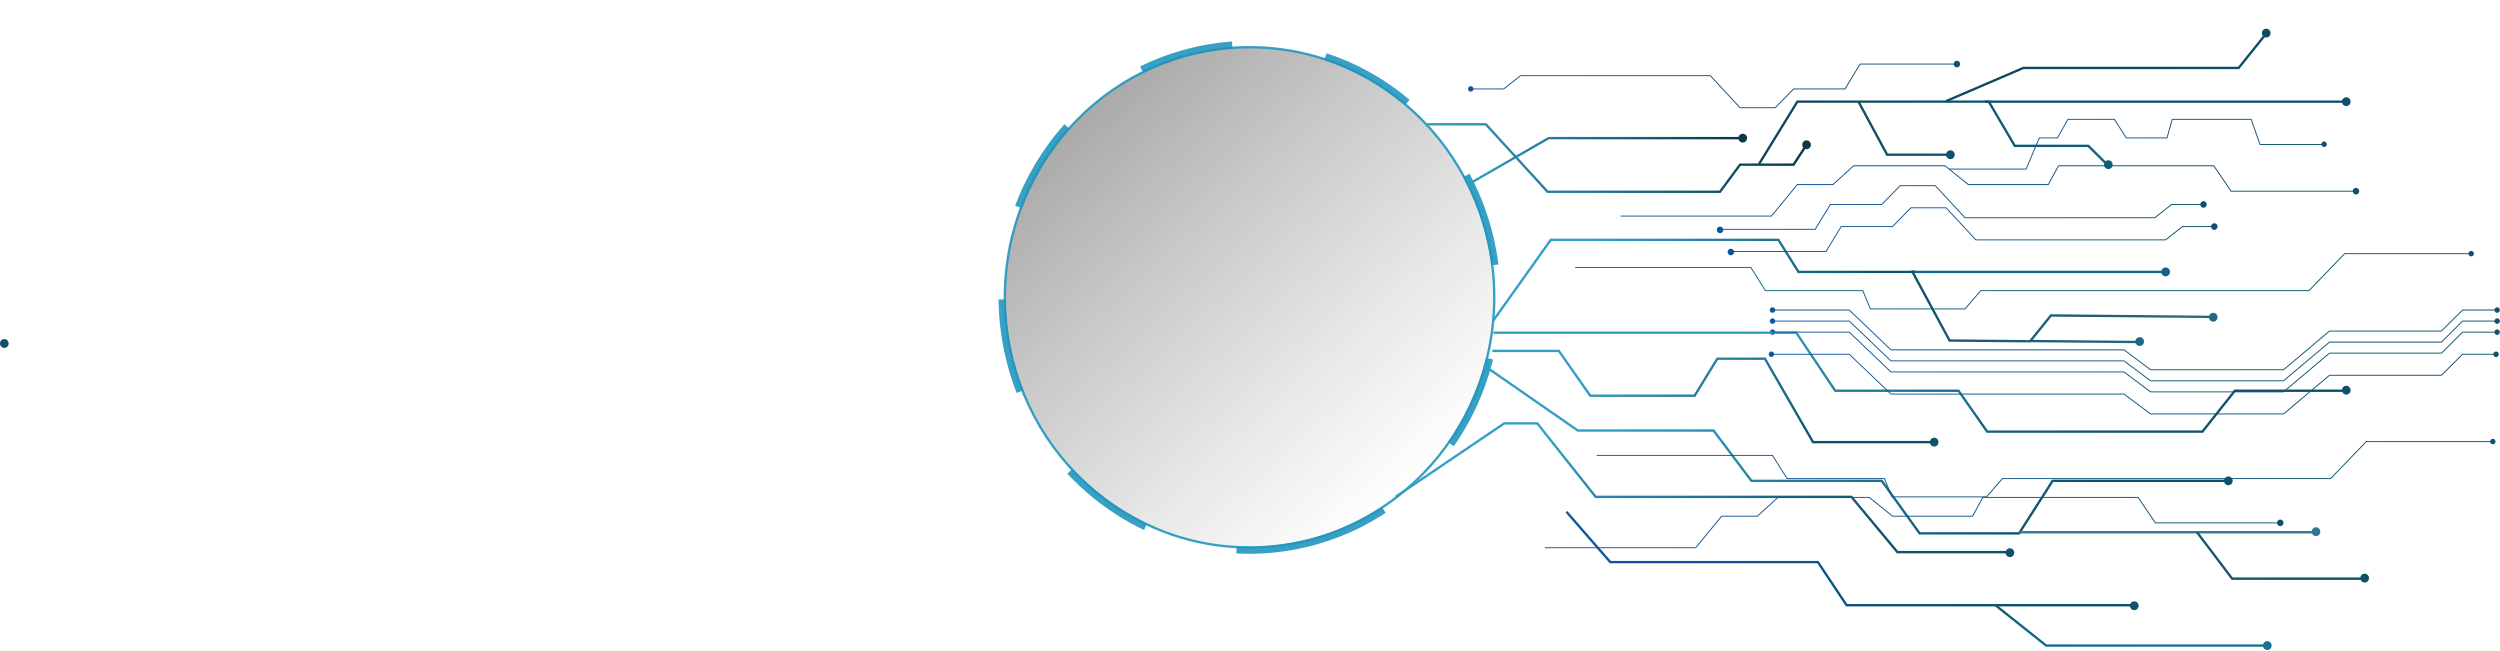 <svg width="2647" height="689" viewBox="0 0 2647 689" fill="none" xmlns="http://www.w3.org/2000/svg">
<path d="M1373.17 577.605C1515.17 549.299 1607.83 408.692 1580.14 263.553C1552.44 118.413 1414.88 23.702 1272.88 52.008C1130.88 80.315 1038.22 220.922 1065.91 366.061C1093.61 511.201 1231.17 605.912 1373.17 577.605Z" stroke="#2396BF" stroke-opacity="0.91" stroke-width="7.5" stroke-dasharray="100 100"/>
<path d="M1323.02 579.631C1466.12 579.631 1582.12 461.065 1582.12 314.807C1582.12 168.549 1466.12 49.983 1323.02 49.983C1179.93 49.983 1063.93 168.549 1063.93 314.807C1063.93 461.065 1179.93 579.631 1323.02 579.631Z" fill="url(#paint0_linear_337_272)" stroke="#2396BF" stroke-opacity="0.91" stroke-width="2.5"/>
<path d="M1553.2 196.002L1639.66 146.256H1843.5" stroke="url(#paint1_linear_337_272)" stroke-width="2.5"/>
<path d="M1845.22 150.938C1847.75 150.938 1849.8 148.842 1849.8 146.256C1849.8 143.67 1847.75 141.574 1845.22 141.574C1842.69 141.574 1840.64 143.67 1840.64 146.256C1840.64 148.842 1842.69 150.938 1845.22 150.938Z" fill="#093848"/>
<path d="M2232.29 179.03C2234.82 179.03 2236.87 176.934 2236.87 174.348C2236.87 171.762 2234.82 169.666 2232.29 169.666C2229.76 169.666 2227.71 171.762 2227.71 174.348C2227.71 176.934 2229.76 179.03 2232.29 179.03Z" fill="#0E5F7B"/>
<path d="M2399.48 39.741C2402.01 39.741 2404.06 37.645 2404.06 35.059C2404.06 32.474 2402.01 30.377 2399.48 30.377C2396.95 30.377 2394.9 32.474 2394.9 35.059C2394.9 37.645 2396.95 39.741 2399.48 39.741Z" fill="#0C4B62"/>
<path d="M2484.22 112.312C2486.75 112.312 2488.8 110.215 2488.8 107.63C2488.8 105.044 2486.75 102.948 2484.22 102.948C2481.69 102.948 2479.64 105.044 2479.64 107.63C2479.64 110.215 2481.69 112.312 2484.22 112.312Z" fill="#0D526A"/>
<path d="M2616.49 271.499C2618.07 271.499 2619.35 270.189 2619.35 268.572C2619.35 266.956 2618.07 265.646 2616.49 265.646C2614.91 265.646 2613.63 266.956 2613.63 268.572C2613.63 270.189 2614.91 271.499 2616.49 271.499Z" fill="#0D526A"/>
<path d="M2494.53 205.951C2496.43 205.951 2497.96 204.379 2497.96 202.44C2497.96 200.5 2496.43 198.928 2494.53 198.928C2492.63 198.928 2491.09 200.5 2491.09 202.44C2491.09 204.379 2492.63 205.951 2494.53 205.951Z" fill="#0D526A"/>
<path d="M2460.75 155.62C2462.33 155.62 2463.61 154.31 2463.61 152.694C2463.61 151.078 2462.33 149.768 2460.75 149.768C2459.17 149.768 2457.88 151.078 2457.88 152.694C2457.88 154.31 2459.17 155.62 2460.75 155.62Z" fill="#0D526A"/>
<path d="M2643.97 331.194C2645.56 331.194 2646.84 329.884 2646.84 328.268C2646.84 326.651 2645.56 325.341 2643.97 325.341C2642.39 325.341 2641.11 326.651 2641.11 328.268C2641.11 329.884 2642.39 331.194 2643.97 331.194Z" fill="#0D526A"/>
<path d="M2344.51 243.407C2346.41 243.407 2347.95 241.835 2347.95 239.895C2347.95 237.956 2346.41 236.384 2344.51 236.384C2342.62 236.384 2341.08 237.956 2341.08 239.895C2341.08 241.835 2342.62 243.407 2344.51 243.407Z" fill="#0D526A"/>
<path d="M2643.97 342.899C2645.56 342.899 2646.84 341.588 2646.84 339.972C2646.84 338.356 2645.56 337.046 2643.97 337.046C2642.39 337.046 2641.11 338.356 2641.11 339.972C2641.11 341.588 2642.39 342.899 2643.97 342.899Z" fill="#0D526A"/>
<path d="M2643.97 354.603C2645.56 354.603 2646.84 353.293 2646.84 351.677C2646.84 350.061 2645.56 348.751 2643.97 348.751C2642.39 348.751 2641.11 350.061 2641.11 351.677C2641.11 353.293 2642.39 354.603 2643.97 354.603Z" fill="#0D526A"/>
<path d="M2642.83 378.013C2644.41 378.013 2645.69 376.703 2645.69 375.087C2645.69 373.471 2644.41 372.161 2642.83 372.161C2641.25 372.161 2639.97 373.471 2639.97 375.087C2639.97 376.703 2641.25 378.013 2642.83 378.013Z" fill="#0D526A"/>
<path d="M1876.71 331.194C1878.29 331.194 1879.57 329.884 1879.57 328.268C1879.57 326.651 1878.29 325.341 1876.71 325.341C1875.13 325.341 1873.85 326.651 1873.85 328.268C1873.85 329.884 1875.13 331.194 1876.71 331.194Z" fill="#0E559D"/>
<path d="M1876.71 342.899C1878.29 342.899 1879.57 341.588 1879.57 339.972C1879.57 338.356 1878.29 337.046 1876.71 337.046C1875.13 337.046 1873.85 338.356 1873.85 339.972C1873.85 341.588 1875.13 342.899 1876.71 342.899Z" fill="#0E559D"/>
<path d="M1876.71 354.603C1878.29 354.603 1879.57 353.293 1879.57 351.677C1879.57 350.061 1878.29 348.751 1876.71 348.751C1875.13 348.751 1873.85 350.061 1873.85 351.677C1873.85 353.293 1875.13 354.603 1876.71 354.603Z" fill="#0E559D"/>
<path d="M1875.57 378.013C1877.15 378.013 1878.43 376.703 1878.43 375.087C1878.43 373.471 1877.15 372.161 1875.57 372.161C1873.99 372.161 1872.7 373.471 1872.7 375.087C1872.7 376.703 1873.99 378.013 1875.57 378.013Z" fill="#0E559D"/>
<path d="M1912.79 157.961C1915.31 157.961 1917.37 155.865 1917.37 153.279C1917.37 150.693 1915.31 148.597 1912.79 148.597C1910.26 148.597 1908.2 150.693 1908.2 153.279C1908.2 155.865 1910.26 157.961 1912.79 157.961Z" fill="#093848"/>
<path d="M1510.83 131.625H1573.24L1638.52 203.025H1821.17L1842.36 174.348H1899.04L1912.79 153.279" stroke="url(#paint2_linear_337_272)" stroke-width="2.5"/>
<path d="M1862.4 173.763L1903.05 107.63H2105.75L2133.23 154.45H2211.1L2230.57 173.763" stroke="url(#paint3_linear_337_272)" stroke-width="2.5"/>
<path d="M1967.75 107.63L1998.1 163.813H2065.09" stroke="url(#paint4_linear_337_272)" stroke-width="2.5"/>
<path d="M2065.09 168.495C2067.62 168.495 2069.67 166.399 2069.67 163.813C2069.67 161.228 2067.62 159.131 2065.09 159.131C2062.56 159.131 2060.51 161.228 2060.51 163.813C2060.51 166.399 2062.56 168.495 2065.09 168.495Z" fill="#0D526A"/>
<path d="M2343.37 340.558C2345.9 340.558 2347.95 338.461 2347.95 335.876C2347.95 333.29 2345.9 331.194 2343.37 331.194C2340.84 331.194 2338.79 333.29 2338.79 335.876C2338.79 338.461 2340.84 340.558 2343.37 340.558Z" fill="#25677E"/>
<path d="M2292.98 292.568C2295.51 292.568 2297.56 290.471 2297.56 287.886C2297.56 285.3 2295.51 283.204 2292.98 283.204C2290.45 283.204 2288.4 285.3 2288.4 287.886C2288.4 290.471 2290.45 292.568 2292.98 292.568Z" fill="#10617E"/>
<path d="M2265.5 366.308C2268.03 366.308 2270.08 364.212 2270.08 361.626C2270.08 359.041 2268.03 356.944 2265.5 356.944C2262.97 356.944 2260.92 359.041 2260.92 361.626C2260.92 364.212 2262.97 366.308 2265.5 366.308Z" fill="#186B87"/>
<path d="M2060.51 107.045L2142.39 71.93H2370.28L2398.91 36.23" stroke="url(#paint5_linear_337_272)" stroke-width="2.5"/>
<path d="M1580.69 339.972L1641.95 253.941H1883.01L1904.2 287.885H2029.02H2021.58" stroke="url(#paint6_linear_337_272)" stroke-width="2.5"/>
<path d="M2025.58 287.885H2292.98" stroke="url(#paint7_linear_337_272)" stroke-width="2.5"/>
<path d="M2024.19 286.462L2064.21 360.563L2149.53 361.324L2171.51 334.012L2343.28 335.545" stroke="url(#paint8_linear_337_272)" stroke-width="2.5"/>
<path d="M2149.84 361.11L2265.5 362.142" stroke="url(#paint9_linear_337_272)" stroke-width="2.5"/>
<path d="M1581.26 352.263H1901.91L1943.13 413.713H2073.68L2104.03 457.022H2331.92L2366.27 413.713H2483.65" stroke="url(#paint10_linear_337_272)" stroke-width="2.5"/>
<path d="M2484.22 417.81C2486.75 417.81 2488.8 415.714 2488.8 413.128C2488.8 410.542 2486.75 408.446 2484.22 408.446C2481.69 408.446 2479.64 410.542 2479.64 413.128C2479.64 415.714 2481.69 417.81 2484.22 417.81Z" fill="#0D526A"/>
<path d="M2047.92 472.823C2050.44 472.823 2052.5 470.727 2052.5 468.141C2052.5 465.555 2050.44 463.459 2047.92 463.459C2045.39 463.459 2043.33 465.555 2043.33 468.141C2043.33 470.727 2045.39 472.823 2047.92 472.823Z" fill="#0D526A"/>
<path d="M4.581 368.364C7.111 368.364 9.161 366.268 9.161 363.682C9.161 361.096 7.111 359 4.581 359C2.051 359 0 361.096 0 363.682C0 366.268 2.051 368.364 4.581 368.364Z" fill="#0D526A"/>
<path d="M2503.69 616.794C2506.22 616.794 2508.27 614.697 2508.27 612.112C2508.27 609.526 2506.22 607.43 2503.69 607.43C2501.16 607.43 2499.11 609.526 2499.11 612.112C2499.11 614.697 2501.16 616.794 2503.69 616.794Z" fill="#0D526A"/>
<path d="M2259.77 646.056C2262.3 646.056 2264.35 643.96 2264.35 641.374C2264.35 638.788 2262.3 636.692 2259.77 636.692C2257.24 636.692 2255.19 638.788 2255.19 641.374C2255.19 643.96 2257.24 646.056 2259.77 646.056Z" fill="#0D526A"/>
<path d="M2400.63 688.194C2403.16 688.194 2405.21 686.097 2405.21 683.512C2405.21 680.926 2403.16 678.83 2400.63 678.83C2398.1 678.83 2396.04 680.926 2396.04 683.512C2396.04 686.097 2398.1 688.194 2400.63 688.194Z" fill="#157292"/>
<path d="M2128.08 589.872C2130.61 589.872 2132.66 587.776 2132.66 585.19C2132.66 582.604 2130.61 580.508 2128.08 580.508C2125.55 580.508 2123.5 582.604 2123.5 585.19C2123.5 587.776 2125.55 589.872 2128.08 589.872Z" fill="#0D526A"/>
<path d="M2452.16 567.633C2454.69 567.633 2456.74 565.537 2456.74 562.951C2456.74 560.365 2454.69 558.269 2452.16 558.269C2449.63 558.269 2447.58 560.365 2447.58 562.951C2447.58 565.537 2449.63 567.633 2452.16 567.633Z" fill="#2F7891"/>
<path d="M2359.4 513.79C2361.93 513.79 2363.98 511.694 2363.98 509.108C2363.98 506.522 2361.93 504.426 2359.4 504.426C2356.87 504.426 2354.82 506.522 2354.82 509.108C2354.82 511.694 2356.87 513.79 2359.4 513.79Z" fill="#0D526A"/>
<path d="M1580.11 371.576H1650.54L1683.75 418.981H1794.26L1818.31 379.769H1868.7L1919.66 468.141H2003.25H2045.62" stroke="url(#paint11_linear_337_272)" stroke-width="2.5"/>
<path d="M1570.95 386.792L1670.58 455.851H1814.3L1854.38 509.108H1992.37L2032.46 564.707H2137.81L2173.31 509.108H2357.11" stroke="url(#paint12_linear_337_272)" stroke-width="2.5"/>
<path d="M2137.81 563.536H2451.59" stroke="url(#paint13_linear_337_272)" stroke-width="2.5"/>
<path d="M2326.19 563.536L2363.41 612.697H2501.4" stroke="url(#paint14_linear_337_272)" stroke-width="2.5"/>
<path d="M1477.62 526.08L1592.71 448.243H1627.64L1689.48 526.08H1874.99H1960.31L2008.98 584.605H2124.07" stroke="url(#paint15_linear_337_272)" stroke-width="2.5"/>
<path d="M1658.56 541.882L1704.94 595.14H1924.81L1955.16 640.789H2215.11H2257.48" stroke="url(#paint16_linear_337_272)" stroke-width="2.5"/>
<path d="M2112.04 640.203L2166.44 683.512H2398.34" stroke="url(#paint17_linear_337_272)" stroke-width="2.5"/>
<path d="M1667.72 283.203H1853.81L1869.27 307.784H1972.33L1980.35 327.097H2080.55L2097.16 307.784H2444.71L2482.51 268.572H2616.49" stroke="url(#paint18_linear_337_272)"/>
<path d="M2639.39 470.482C2640.97 470.482 2642.26 469.172 2642.26 467.556C2642.26 465.94 2640.97 464.63 2639.39 464.63C2637.81 464.63 2636.53 465.94 2636.53 467.556C2636.53 469.172 2637.81 470.482 2639.39 470.482Z" fill="#0D526A"/>
<path d="M1690.62 482.187H1876.71L1892.17 506.767H1995.24L2003.25 526.08H2103.46L2120.06 506.767H2467.62L2505.41 467.556H2639.39" stroke="url(#paint19_linear_337_272)"/>
<path d="M1715.82 228.776H1875.57L1903.05 195.417H1940.84L1962.6 175.518H2059.37L2083.99 195.417H2168.73L2179.61 175.518H2218.54H2343.94L2362.26 202.44H2492.24" stroke="url(#paint20_linear_337_272)"/>
<path d="M2414.37 557.099C2416.27 557.099 2417.8 555.526 2417.8 553.587C2417.8 551.648 2416.27 550.076 2414.37 550.076C2412.47 550.076 2410.93 551.648 2410.93 553.587C2410.93 555.526 2412.47 557.099 2414.37 557.099Z" fill="#0D526A"/>
<path d="M1635.66 579.923H1795.41L1822.89 546.564H1860.68L1882.44 526.666H1979.21L2003.83 546.564H2088.57L2099.45 526.666H2138.38H2263.78L2282.1 553.587H2412.08" stroke="url(#paint21_linear_337_272)"/>
<path d="M2063.95 179.03H2145.23L2159.23 146.037H2178.45L2189.53 126.358H2238.76L2251.3 146.037H2294.41L2299.94 126.358H2319.75H2383.56L2392.9 152.983H2459.03" stroke="url(#paint22_linear_337_272)"/>
<path d="M1876.14 328.267H1958.02L2002.11 370.405H2248.89L2276.95 391.474H2417.8L2466.47 350.507H2585L2607.33 328.267H2642.26" stroke="url(#paint23_linear_337_272)"/>
<path d="M1876.14 339.972H1958.02L2002.11 382.11H2248.89L2276.95 403.179H2417.8L2466.47 362.212H2585L2607.33 339.972H2642.26" stroke="url(#paint24_linear_337_272)"/>
<path d="M1876.14 351.677H1958.02L2002.11 393.815H2248.89L2276.95 414.884H2417.8L2466.47 373.917H2585L2607.33 351.677H2642.26" stroke="url(#paint25_linear_337_272)"/>
<path d="M1876.14 375.087H1958.02L2002.11 417.225H2248.89L2276.95 438.293H2417.8L2466.47 397.326H2585L2607.33 375.087H2642.26" stroke="url(#paint26_linear_337_272)"/>
<path d="M1822.32 242.822H1921.95L1937.98 216.486H1992.37L2011.84 196.587H2049.06L2080.55 230.531H2281.53L2299.28 216.486H2332.49" stroke="url(#paint27_linear_337_272)"/>
<path d="M1833.77 266.231H1933.4L1949.43 239.895H2003.83L2023.29 219.997H2060.51L2092 253.941H2292.98L2310.73 239.895H2343.94" stroke="url(#paint28_linear_337_272)"/>
<path d="M2069.1 67.833H1969.47L1953.44 94.169H1899.04L1879.57 114.067H1842.36L1810.86 80.123H1609.89L1592.14 94.169H1558.93" stroke="url(#paint29_linear_337_272)"/>
<path d="M1557.21 97.095C1558.79 97.095 1560.07 95.785 1560.07 94.169C1560.07 92.553 1558.79 91.243 1557.21 91.243C1555.63 91.243 1554.35 92.553 1554.35 94.169C1554.35 95.785 1555.63 97.095 1557.21 97.095Z" fill="#0E559D"/>
<path d="M2333.06 219.997C2334.96 219.997 2336.5 218.425 2336.5 216.486C2336.5 214.546 2334.96 212.974 2333.06 212.974C2331.16 212.974 2329.63 214.546 2329.63 216.486C2329.63 218.425 2331.16 219.997 2333.06 219.997Z" fill="#0D526A"/>
<path d="M1832.62 270.328C1834.52 270.328 1836.06 268.756 1836.06 266.817C1836.06 264.877 1834.52 263.305 1832.62 263.305C1830.73 263.305 1829.19 264.877 1829.19 266.817C1829.19 268.756 1830.73 270.328 1832.62 270.328Z" fill="#0E559D"/>
<path d="M1821.17 246.918C1823.07 246.918 1824.61 245.346 1824.61 243.407C1824.61 241.468 1823.07 239.896 1821.17 239.896C1819.28 239.896 1817.74 241.468 1817.74 243.407C1817.74 245.346 1819.28 246.918 1821.17 246.918Z" fill="#0E559D"/>
<path d="M2071.96 71.344C2073.86 71.344 2075.4 69.772 2075.4 67.833C2075.4 65.894 2073.86 64.322 2071.96 64.322C2070.07 64.322 2068.53 65.894 2068.53 67.833C2068.53 69.772 2070.07 71.344 2071.96 71.344Z" fill="#0D5270"/>
<path d="M2101.74 107.63H2483.65" stroke="url(#paint30_linear_337_272)" stroke-width="2.5"/>
<defs>
<linearGradient id="paint0_linear_337_272" x1="1162.02" y1="115.099" x2="1512.83" y2="500.983" gradientUnits="userSpaceOnUse">
<stop stop-opacity="0.33"/>
<stop offset="1" stop-color="#262626" stop-opacity="0"/>
</linearGradient>
<linearGradient id="paint1_linear_337_272" x1="1842.93" y1="146.256" x2="1552.85" y2="194.491" gradientUnits="userSpaceOnUse">
<stop stop-color="#093747"/>
<stop offset="1" stop-color="#339EC4"/>
</linearGradient>
<linearGradient id="paint2_linear_337_272" x1="1912" y1="131.625" x2="1509.6" y2="196.173" gradientUnits="userSpaceOnUse">
<stop stop-color="#093747"/>
<stop offset="1" stop-color="#339EC4"/>
</linearGradient>
<linearGradient id="paint3_linear_337_272" x1="2229.85" y1="107.63" x2="1861.06" y2="166.13" gradientUnits="userSpaceOnUse">
<stop stop-color="#0F617E"/>
<stop offset="1" stop-color="#0F4558"/>
</linearGradient>
<linearGradient id="paint4_linear_337_272" x1="2058.22" y1="163.813" x2="2006.4" y2="82.604" gradientUnits="userSpaceOnUse">
<stop stop-color="#0D526A"/>
<stop offset="1" stop-color="#0F4D64"/>
</linearGradient>
<linearGradient id="paint5_linear_337_272" x1="2375.02" y1="107.045" x2="2343.4" y2="-29.674" gradientUnits="userSpaceOnUse">
<stop stop-color="#0D526A"/>
<stop offset="1" stop-color="#0B4357"/>
</linearGradient>
<linearGradient id="paint6_linear_337_272" x1="2070.82" y1="228.19" x2="1920.42" y2="52.752" gradientUnits="userSpaceOnUse">
<stop stop-color="#0D526A"/>
<stop offset="1" stop-color="#339EC4"/>
</linearGradient>
<linearGradient id="paint7_linear_337_272" x1="-nan" y1="-nan" x2="-nan" y2="-nan" gradientUnits="userSpaceOnUse">
<stop stop-color="#116784"/>
<stop offset="1" stop-color="#0D526A"/>
</linearGradient>
<linearGradient id="paint8_linear_337_272" x1="2359.97" y1="329.438" x2="2288.98" y2="186.454" gradientUnits="userSpaceOnUse">
<stop stop-color="#27687F"/>
<stop offset="1" stop-color="#0D526A"/>
</linearGradient>
<linearGradient id="paint9_linear_337_272" x1="2265.36" y1="362.141" x2="2265.26" y2="358.958" gradientUnits="userSpaceOnUse">
<stop stop-color="#186B87"/>
<stop offset="1" stop-color="#1C5F76"/>
</linearGradient>
<linearGradient id="paint10_linear_337_272" x1="2482.6" y1="352.263" x2="2377.95" y2="112.733" gradientUnits="userSpaceOnUse">
<stop stop-color="#0D526A"/>
<stop offset="1" stop-color="#339EC4"/>
</linearGradient>
<linearGradient id="paint11_linear_337_272" x1="2045.09" y1="371.576" x2="1917.55" y2="208.202" gradientUnits="userSpaceOnUse">
<stop stop-color="#0D526A"/>
<stop offset="1" stop-color="#339EC4"/>
</linearGradient>
<linearGradient id="paint12_linear_337_272" x1="2356.19" y1="386.792" x2="2117.06" y2="106.01" gradientUnits="userSpaceOnUse">
<stop stop-color="#0D526A"/>
<stop offset="1" stop-color="#339EC4"/>
</linearGradient>
<linearGradient id="paint13_linear_337_272" x1="-nan" y1="-nan" x2="-nan" y2="-nan" gradientUnits="userSpaceOnUse">
<stop stop-color="#307891"/>
<stop offset="1" stop-color="#0E546C"/>
</linearGradient>
<linearGradient id="paint14_linear_337_272" x1="2509.99" y1="567.633" x2="2463.65" y2="485.609" gradientUnits="userSpaceOnUse">
<stop stop-color="#0D526A"/>
<stop offset="1" stop-color="#145A73"/>
</linearGradient>
<linearGradient id="paint15_linear_337_272" x1="2123.31" y1="448.243" x2="1942.51" y2="220.474" gradientUnits="userSpaceOnUse">
<stop stop-color="#0D526A"/>
<stop offset="1" stop-color="#339EC4"/>
</linearGradient>
<linearGradient id="paint16_linear_337_272" x1="2256.78" y1="541.882" x2="2136.04" y2="347.606" gradientUnits="userSpaceOnUse">
<stop stop-color="#0D526A"/>
<stop offset="1" stop-color="#0E559D"/>
</linearGradient>
<linearGradient id="paint17_linear_337_272" x1="2398" y1="640.203" x2="2357.69" y2="523.484" gradientUnits="userSpaceOnUse">
<stop stop-color="#157292"/>
<stop offset="1" stop-color="#0D526A"/>
</linearGradient>
<linearGradient id="paint18_linear_337_272" x1="2615.38" y1="268.572" x2="2588.11" y2="114.869" gradientUnits="userSpaceOnUse">
<stop stop-color="#0D526A"/>
<stop offset="1" stop-color="#0C6D90"/>
</linearGradient>
<linearGradient id="paint19_linear_337_272" x1="2638.28" y1="467.556" x2="2603.19" y2="316.349" gradientUnits="userSpaceOnUse">
<stop stop-color="#0D526A"/>
<stop offset="1" stop-color="#0E559D"/>
</linearGradient>
<linearGradient id="paint20_linear_337_272" x1="2491.33" y1="175.518" x2="2456.24" y2="39.564" gradientUnits="userSpaceOnUse">
<stop stop-color="#0D526A"/>
<stop offset="1" stop-color="#0E559D"/>
</linearGradient>
<linearGradient id="paint21_linear_337_272" x1="2411.17" y1="526.666" x2="2376.08" y2="390.711" gradientUnits="userSpaceOnUse">
<stop stop-color="#0D526A"/>
<stop offset="1" stop-color="#0E559D"/>
</linearGradient>
<linearGradient id="paint22_linear_337_272" x1="2458.57" y1="126.358" x2="2401.08" y2="11.78" gradientUnits="userSpaceOnUse">
<stop stop-color="#0D526A"/>
<stop offset="1" stop-color="#0E559D"/>
</linearGradient>
<linearGradient id="paint23_linear_337_272" x1="2641.36" y1="328.267" x2="2592.63" y2="171.295" gradientUnits="userSpaceOnUse">
<stop stop-color="#0D526A"/>
<stop offset="1" stop-color="#0E559D"/>
</linearGradient>
<linearGradient id="paint24_linear_337_272" x1="2641.36" y1="339.972" x2="2592.63" y2="183" gradientUnits="userSpaceOnUse">
<stop stop-color="#0D526A"/>
<stop offset="1" stop-color="#0E559D"/>
</linearGradient>
<linearGradient id="paint25_linear_337_272" x1="2641.36" y1="351.677" x2="2592.63" y2="194.705" gradientUnits="userSpaceOnUse">
<stop stop-color="#0D526A"/>
<stop offset="1" stop-color="#0E559D"/>
</linearGradient>
<linearGradient id="paint26_linear_337_272" x1="2641.36" y1="375.087" x2="2592.63" y2="218.114" gradientUnits="userSpaceOnUse">
<stop stop-color="#0D526A"/>
<stop offset="1" stop-color="#0E559D"/>
</linearGradient>
<linearGradient id="paint27_linear_337_272" x1="2331.89" y1="196.587" x2="2293.43" y2="83.813" gradientUnits="userSpaceOnUse">
<stop stop-color="#0D526A"/>
<stop offset="1" stop-color="#0E559D"/>
</linearGradient>
<linearGradient id="paint28_linear_337_272" x1="2343.35" y1="219.997" x2="2304.89" y2="107.223" gradientUnits="userSpaceOnUse">
<stop stop-color="#0D526A"/>
<stop offset="1" stop-color="#0E559D"/>
</linearGradient>
<linearGradient id="paint29_linear_337_272" x1="2083.41" y1="78.367" x2="2051.52" y2="-40.719" gradientUnits="userSpaceOnUse">
<stop stop-color="#0D526A"/>
<stop offset="1" stop-color="#0E559D"/>
</linearGradient>
<linearGradient id="paint30_linear_337_272" x1="-nan" y1="-nan" x2="-nan" y2="-nan" gradientUnits="userSpaceOnUse">
<stop stop-color="#0D526A"/>
<stop offset="1" stop-color="#0F5770"/>
</linearGradient>
</defs>
</svg>
